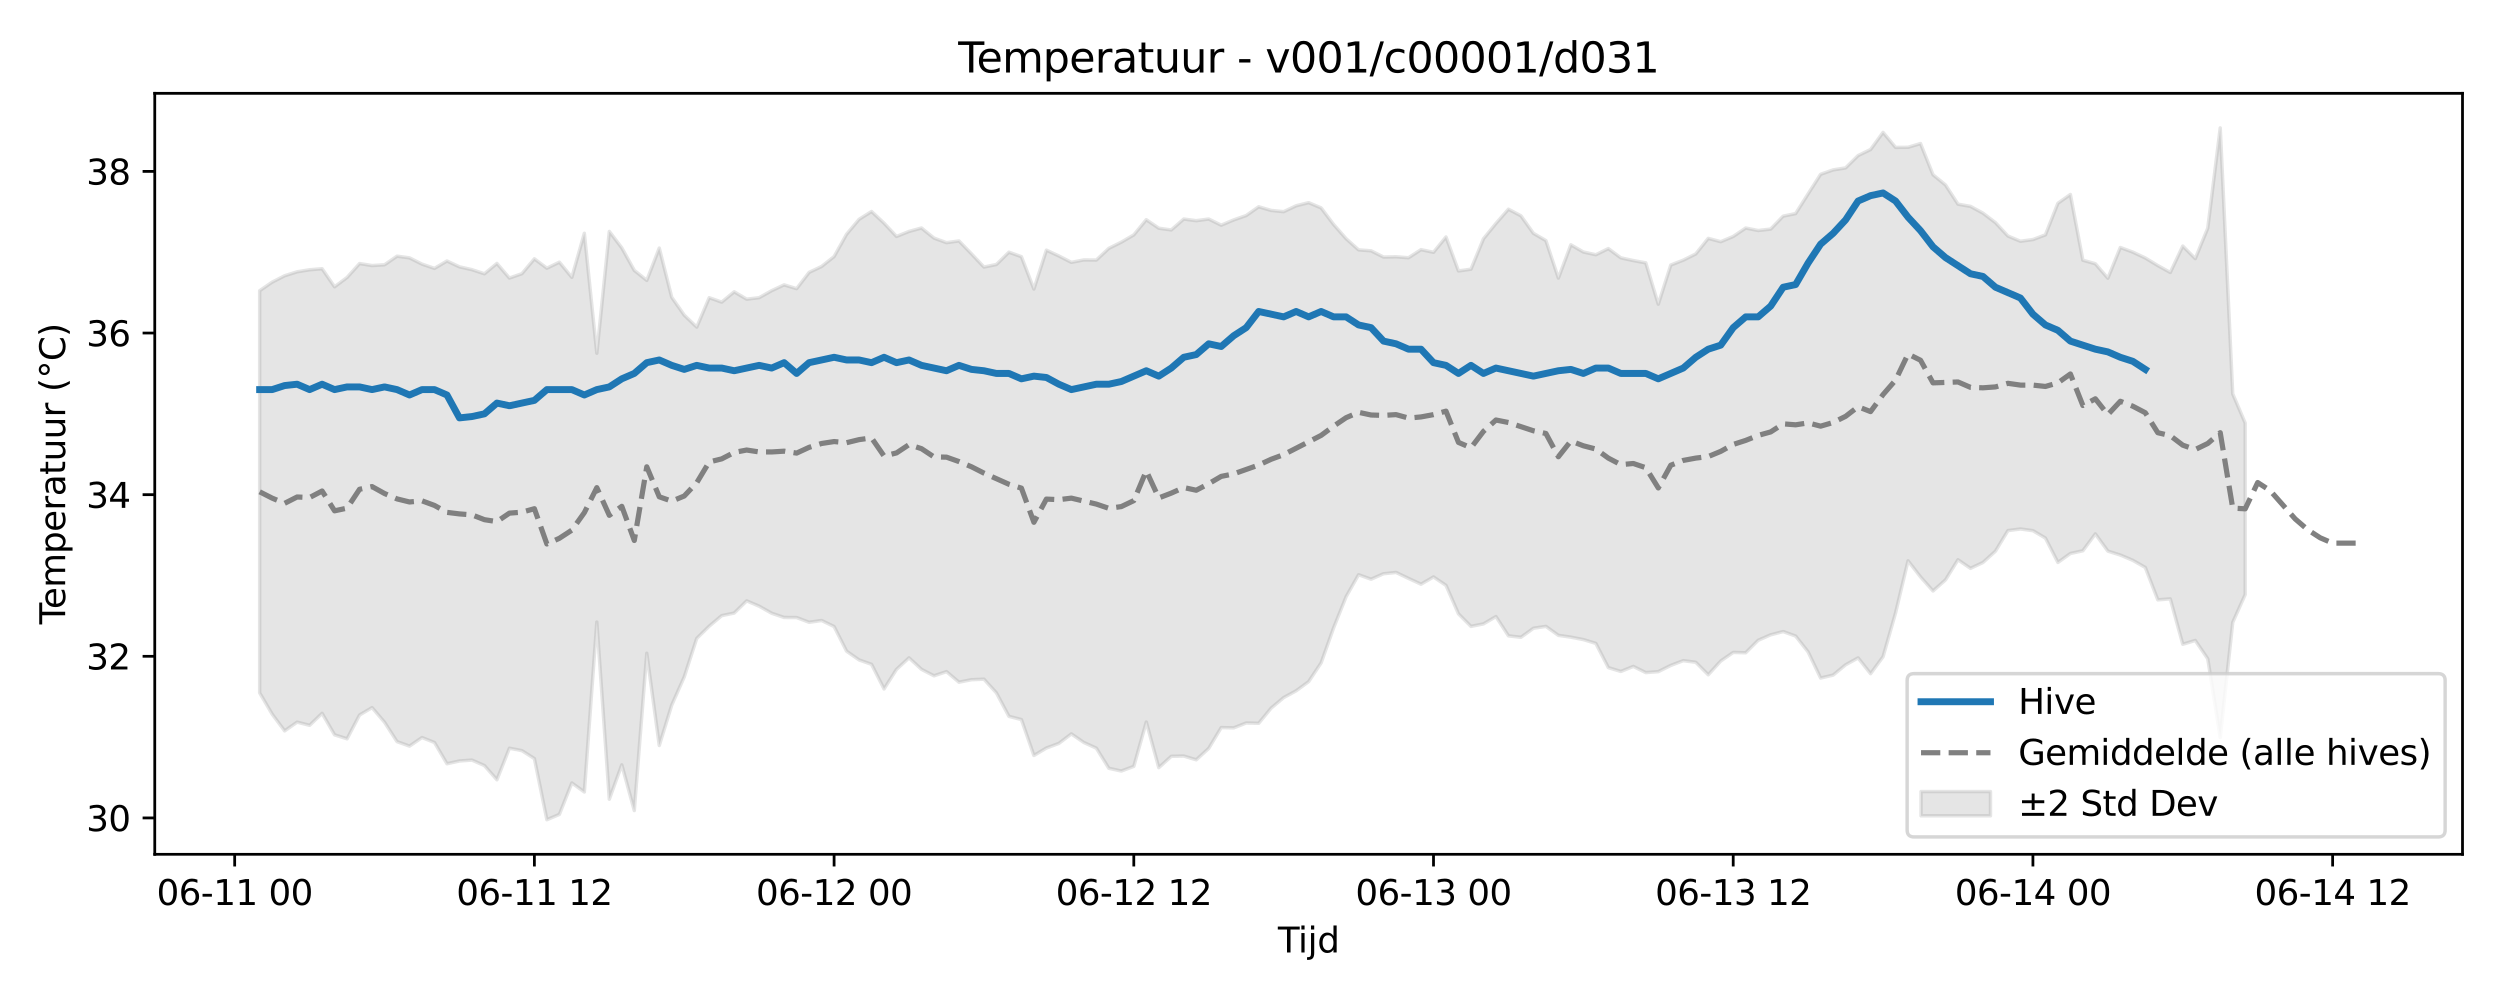 <?xml version="1.0" encoding="utf-8" standalone="no"?>
<!DOCTYPE svg PUBLIC "-//W3C//DTD SVG 1.1//EN"
  "http://www.w3.org/Graphics/SVG/1.1/DTD/svg11.dtd">
<svg xmlns:xlink="http://www.w3.org/1999/xlink" width="720pt" height="288pt" viewBox="0 0 720 288" xmlns="http://www.w3.org/2000/svg" version="1.1">
 <defs>
  <style type="text/css">*{stroke-linejoin: round; stroke-linecap: butt}</style>
 </defs>
 <g id="figure_1">
  <g id="patch_1">
   <path d="M 0 288 
L 720 288 
L 720 0 
L 0 0 
z
" style="fill: #ffffff"/>
  </g>
  <g id="axes_1">
   <g id="patch_2">
    <path d="M 44.57 246.04 
L 709.2 246.04 
L 709.2 26.88 
L 44.57 26.88 
z
" style="fill: #ffffff"/>
   </g>
   <g id="FillBetweenPolyCollection_1">
    <defs>
     <path id="m74bbbd4d99" d="M 74.78 -204.272 
L 74.78 -88.464 
L 78.377 -82.337 
L 81.973 -77.506 
L 85.57 -80.019 
L 89.166 -79.104 
L 92.763 -82.563 
L 96.359 -76.364 
L 99.956 -75.22 
L 103.552 -82.082 
L 107.149 -84.205 
L 110.745 -79.994 
L 114.342 -74.411 
L 117.938 -73.119 
L 121.535 -75.59 
L 125.131 -74.158 
L 128.728 -68.039 
L 132.324 -68.838 
L 135.921 -69.093 
L 139.517 -67.515 
L 143.114 -63.42 
L 146.71 -72.512 
L 150.307 -71.816 
L 153.903 -69.523 
L 157.5 -51.922 
L 161.096 -53.441 
L 164.693 -62.511 
L 168.289 -59.905 
L 171.885 -108.845 
L 175.482 -57.829 
L 179.078 -67.728 
L 182.675 -54.553 
L 186.271 -99.858 
L 189.868 -73.299 
L 193.464 -84.946 
L 197.061 -93.048 
L 200.657 -104.134 
L 204.254 -107.657 
L 207.85 -110.694 
L 211.447 -111.438 
L 215.043 -114.947 
L 218.64 -113.411 
L 222.236 -111.388 
L 225.833 -110.164 
L 229.429 -110.145 
L 233.026 -108.778 
L 236.622 -109.299 
L 240.219 -107.554 
L 243.815 -100.458 
L 247.412 -97.938 
L 251.008 -96.676 
L 254.605 -89.58 
L 258.201 -95.223 
L 261.798 -98.541 
L 265.394 -95.227 
L 268.991 -93.367 
L 272.587 -94.569 
L 276.183 -91.526 
L 279.78 -92.241 
L 283.376 -92.392 
L 286.973 -88.437 
L 290.569 -81.689 
L 294.166 -80.765 
L 297.762 -70.416 
L 301.359 -72.565 
L 304.955 -73.9 
L 308.552 -76.637 
L 312.148 -74.161 
L 315.745 -72.535 
L 319.341 -66.733 
L 322.938 -65.942 
L 326.534 -67.283 
L 330.131 -80.051 
L 333.727 -66.914 
L 337.324 -70.18 
L 340.92 -70.255 
L 344.517 -69.174 
L 348.113 -72.467 
L 351.71 -78.455 
L 355.306 -78.374 
L 358.903 -79.78 
L 362.499 -79.692 
L 366.096 -84.068 
L 369.692 -87.091 
L 373.289 -89.046 
L 376.885 -91.688 
L 380.481 -97.084 
L 384.078 -107.173 
L 387.674 -116.14 
L 391.271 -122.473 
L 394.867 -121.186 
L 398.464 -122.768 
L 402.06 -123.132 
L 405.657 -121.415 
L 409.253 -119.752 
L 412.85 -121.835 
L 416.446 -119.419 
L 420.043 -111.206 
L 423.639 -107.6 
L 427.236 -108.317 
L 430.832 -110.425 
L 434.429 -104.884 
L 438.025 -104.455 
L 441.622 -107.058 
L 445.218 -107.603 
L 448.815 -105.017 
L 452.411 -104.497 
L 456.008 -103.799 
L 459.604 -102.701 
L 463.201 -95.723 
L 466.797 -94.618 
L 470.394 -96.07 
L 473.99 -94.29 
L 477.587 -94.566 
L 481.183 -96.361 
L 484.779 -97.725 
L 488.376 -97.266 
L 491.972 -93.666 
L 495.569 -97.618 
L 499.165 -100.103 
L 502.762 -99.999 
L 506.358 -103.598 
L 509.955 -105.173 
L 513.551 -106.11 
L 517.148 -104.812 
L 520.744 -100.233 
L 524.341 -92.722 
L 527.937 -93.565 
L 531.534 -96.536 
L 535.13 -98.526 
L 538.727 -93.973 
L 542.323 -98.867 
L 545.92 -111.47 
L 549.516 -126.488 
L 553.113 -121.844 
L 556.709 -117.8 
L 560.306 -120.989 
L 563.902 -126.788 
L 567.499 -124.313 
L 571.095 -126.006 
L 574.692 -129.26 
L 578.288 -135.182 
L 581.885 -135.652 
L 585.481 -135.167 
L 589.077 -133.038 
L 592.674 -126.011 
L 596.27 -128.593 
L 599.867 -129.377 
L 603.463 -134.239 
L 607.06 -129.28 
L 610.656 -128.143 
L 614.253 -126.623 
L 617.849 -124.565 
L 621.446 -115.241 
L 625.042 -115.525 
L 628.639 -102.452 
L 632.235 -103.549 
L 635.832 -98.268 
L 639.428 -75.604 
L 643.025 -108.741 
L 646.621 -116.776 
L 646.621 -166.151 
L 646.621 -166.151 
L 643.025 -174.574 
L 639.428 -251.158 
L 635.832 -222.287 
L 632.235 -213.515 
L 628.639 -217.133 
L 625.042 -209.53 
L 621.446 -211.521 
L 617.849 -213.705 
L 614.253 -215.397 
L 610.656 -216.722 
L 607.06 -207.879 
L 603.463 -212.049 
L 599.867 -213.057 
L 596.27 -231.996 
L 592.674 -229.457 
L 589.077 -220.362 
L 585.481 -219.008 
L 581.885 -218.523 
L 578.288 -220.028 
L 574.692 -223.881 
L 571.095 -226.618 
L 567.499 -228.569 
L 563.902 -229.198 
L 560.306 -234.738 
L 556.709 -237.669 
L 553.113 -246.659 
L 549.516 -245.583 
L 545.92 -245.55 
L 542.323 -249.877 
L 538.727 -244.944 
L 535.13 -243.199 
L 531.534 -239.647 
L 527.937 -239.071 
L 524.341 -237.808 
L 520.744 -232.181 
L 517.148 -226.494 
L 513.551 -225.751 
L 509.955 -222.032 
L 506.358 -221.612 
L 502.762 -222.33 
L 499.165 -219.898 
L 495.569 -218.393 
L 491.972 -219.352 
L 488.376 -214.866 
L 484.779 -213.077 
L 481.183 -211.67 
L 477.587 -200.386 
L 473.99 -212.3 
L 470.394 -212.958 
L 466.797 -213.745 
L 463.201 -216.408 
L 459.604 -214.64 
L 456.008 -215.426 
L 452.411 -217.499 
L 448.815 -207.909 
L 445.218 -218.716 
L 441.622 -220.812 
L 438.025 -225.854 
L 434.429 -227.752 
L 430.832 -223.652 
L 427.236 -219.221 
L 423.639 -210.472 
L 420.043 -209.97 
L 416.446 -219.757 
L 412.85 -215.345 
L 409.253 -216.098 
L 405.657 -213.77 
L 402.06 -214.048 
L 398.464 -213.969 
L 394.867 -215.773 
L 391.271 -216.037 
L 387.674 -219.268 
L 384.078 -223.358 
L 380.481 -228.126 
L 376.885 -229.643 
L 373.289 -228.738 
L 369.692 -227.036 
L 366.096 -227.399 
L 362.499 -228.45 
L 358.903 -225.923 
L 355.306 -224.67 
L 351.71 -223.148 
L 348.113 -224.924 
L 344.517 -224.449 
L 340.92 -224.919 
L 337.324 -221.78 
L 333.727 -222.275 
L 330.131 -224.729 
L 326.534 -220.354 
L 322.938 -218.26 
L 319.341 -216.471 
L 315.745 -213.107 
L 312.148 -213.144 
L 308.552 -212.441 
L 304.955 -214.291 
L 301.359 -215.959 
L 297.762 -204.753 
L 294.166 -214.077 
L 290.569 -215.369 
L 286.973 -211.835 
L 283.376 -211.094 
L 279.78 -214.903 
L 276.183 -218.61 
L 272.587 -218.117 
L 268.991 -219.43 
L 265.394 -222.335 
L 261.798 -221.349 
L 258.201 -219.901 
L 254.605 -223.734 
L 251.008 -227.094 
L 247.412 -224.834 
L 243.815 -220.541 
L 240.219 -214.11 
L 236.622 -211.256 
L 233.026 -209.56 
L 229.429 -204.868 
L 225.833 -205.958 
L 222.236 -204.29 
L 218.64 -202.268 
L 215.043 -201.84 
L 211.447 -203.963 
L 207.85 -200.994 
L 204.254 -202.258 
L 200.657 -193.792 
L 197.061 -197.25 
L 193.464 -202.377 
L 189.868 -216.554 
L 186.271 -207.249 
L 182.675 -210.141 
L 179.078 -216.621 
L 175.482 -221.348 
L 171.885 -186.262 
L 168.289 -220.823 
L 164.693 -208.131 
L 161.096 -212.494 
L 157.5 -210.755 
L 153.903 -213.46 
L 150.307 -209.171 
L 146.71 -207.921 
L 143.114 -212.136 
L 139.517 -209.15 
L 135.921 -210.343 
L 132.324 -211.151 
L 128.728 -212.837 
L 125.131 -210.708 
L 121.535 -211.936 
L 117.938 -213.742 
L 114.342 -214.223 
L 110.745 -211.744 
L 107.149 -211.523 
L 103.552 -212.095 
L 99.956 -208.094 
L 96.359 -205.399 
L 92.763 -210.616 
L 89.166 -210.307 
L 85.57 -209.724 
L 81.973 -208.579 
L 78.377 -206.741 
L 74.78 -204.272 
z
" style="stroke: #808080; stroke-opacity: 0.2"/>
    </defs>
    <g clip-path="url(#p75a809d0b5)">
     <use xlink:href="#m74bbbd4d99" x="0" y="288" style="fill: #808080; fill-opacity: 0.2; stroke: #808080; stroke-opacity: 0.2"/>
    </g>
   </g>
   <g id="matplotlib.axis_1">
    <g id="xtick_1">
     <g id="line2d_1">
      <defs>
       <path id="m6ad0f42340" d="M 0 0 
L 0 3.5 
" style="stroke: #000000; stroke-width: 0.8"/>
      </defs>
      <g>
       <use xlink:href="#m6ad0f42340" x="67.587" y="246.04" style="stroke: #000000; stroke-width: 0.8"/>
      </g>
     </g>
     <g id="text_1">
      <!-- 06-11 00 -->
      <g transform="translate(45.107 260.638) scale(0.1 -0.1)">
       <defs>
        <path id="DejaVuSans-30" d="M 2034 4250 
Q 1547 4250 1301 3770 
Q 1056 3291 1056 2328 
Q 1056 1369 1301 889 
Q 1547 409 2034 409 
Q 2525 409 2770 889 
Q 3016 1369 3016 2328 
Q 3016 3291 2770 3770 
Q 2525 4250 2034 4250 
z
M 2034 4750 
Q 2819 4750 3233 4129 
Q 3647 3509 3647 2328 
Q 3647 1150 3233 529 
Q 2819 -91 2034 -91 
Q 1250 -91 836 529 
Q 422 1150 422 2328 
Q 422 3509 836 4129 
Q 1250 4750 2034 4750 
z
" transform="scale(0.016)"/>
        <path id="DejaVuSans-36" d="M 2113 2584 
Q 1688 2584 1439 2293 
Q 1191 2003 1191 1497 
Q 1191 994 1439 701 
Q 1688 409 2113 409 
Q 2538 409 2786 701 
Q 3034 994 3034 1497 
Q 3034 2003 2786 2293 
Q 2538 2584 2113 2584 
z
M 3366 4563 
L 3366 3988 
Q 3128 4100 2886 4159 
Q 2644 4219 2406 4219 
Q 1781 4219 1451 3797 
Q 1122 3375 1075 2522 
Q 1259 2794 1537 2939 
Q 1816 3084 2150 3084 
Q 2853 3084 3261 2657 
Q 3669 2231 3669 1497 
Q 3669 778 3244 343 
Q 2819 -91 2113 -91 
Q 1303 -91 875 529 
Q 447 1150 447 2328 
Q 447 3434 972 4092 
Q 1497 4750 2381 4750 
Q 2619 4750 2861 4703 
Q 3103 4656 3366 4563 
z
" transform="scale(0.016)"/>
        <path id="DejaVuSans-2d" d="M 313 2009 
L 1997 2009 
L 1997 1497 
L 313 1497 
L 313 2009 
z
" transform="scale(0.016)"/>
        <path id="DejaVuSans-31" d="M 794 531 
L 1825 531 
L 1825 4091 
L 703 3866 
L 703 4441 
L 1819 4666 
L 2450 4666 
L 2450 531 
L 3481 531 
L 3481 0 
L 794 0 
L 794 531 
z
" transform="scale(0.016)"/>
        <path id="DejaVuSans-20" transform="scale(0.016)"/>
       </defs>
       <use xlink:href="#DejaVuSans-30"/>
       <use xlink:href="#DejaVuSans-36" transform="translate(63.623 0)"/>
       <use xlink:href="#DejaVuSans-2d" transform="translate(127.246 0)"/>
       <use xlink:href="#DejaVuSans-31" transform="translate(163.33 0)"/>
       <use xlink:href="#DejaVuSans-31" transform="translate(226.953 0)"/>
       <use xlink:href="#DejaVuSans-20" transform="translate(290.576 0)"/>
       <use xlink:href="#DejaVuSans-30" transform="translate(322.363 0)"/>
       <use xlink:href="#DejaVuSans-30" transform="translate(385.986 0)"/>
      </g>
     </g>
    </g>
    <g id="xtick_2">
     <g id="line2d_2">
      <g>
       <use xlink:href="#m6ad0f42340" x="153.903" y="246.04" style="stroke: #000000; stroke-width: 0.8"/>
      </g>
     </g>
     <g id="text_2">
      <!-- 06-11 12 -->
      <g transform="translate(131.423 260.638) scale(0.1 -0.1)">
       <defs>
        <path id="DejaVuSans-32" d="M 1228 531 
L 3431 531 
L 3431 0 
L 469 0 
L 469 531 
Q 828 903 1448 1529 
Q 2069 2156 2228 2338 
Q 2531 2678 2651 2914 
Q 2772 3150 2772 3378 
Q 2772 3750 2511 3984 
Q 2250 4219 1831 4219 
Q 1534 4219 1204 4116 
Q 875 4013 500 3803 
L 500 4441 
Q 881 4594 1212 4672 
Q 1544 4750 1819 4750 
Q 2544 4750 2975 4387 
Q 3406 4025 3406 3419 
Q 3406 3131 3298 2873 
Q 3191 2616 2906 2266 
Q 2828 2175 2409 1742 
Q 1991 1309 1228 531 
z
" transform="scale(0.016)"/>
       </defs>
       <use xlink:href="#DejaVuSans-30"/>
       <use xlink:href="#DejaVuSans-36" transform="translate(63.623 0)"/>
       <use xlink:href="#DejaVuSans-2d" transform="translate(127.246 0)"/>
       <use xlink:href="#DejaVuSans-31" transform="translate(163.33 0)"/>
       <use xlink:href="#DejaVuSans-31" transform="translate(226.953 0)"/>
       <use xlink:href="#DejaVuSans-20" transform="translate(290.576 0)"/>
       <use xlink:href="#DejaVuSans-31" transform="translate(322.363 0)"/>
       <use xlink:href="#DejaVuSans-32" transform="translate(385.986 0)"/>
      </g>
     </g>
    </g>
    <g id="xtick_3">
     <g id="line2d_3">
      <g>
       <use xlink:href="#m6ad0f42340" x="240.219" y="246.04" style="stroke: #000000; stroke-width: 0.8"/>
      </g>
     </g>
     <g id="text_3">
      <!-- 06-12 00 -->
      <g transform="translate(217.738 260.638) scale(0.1 -0.1)">
       <use xlink:href="#DejaVuSans-30"/>
       <use xlink:href="#DejaVuSans-36" transform="translate(63.623 0)"/>
       <use xlink:href="#DejaVuSans-2d" transform="translate(127.246 0)"/>
       <use xlink:href="#DejaVuSans-31" transform="translate(163.33 0)"/>
       <use xlink:href="#DejaVuSans-32" transform="translate(226.953 0)"/>
       <use xlink:href="#DejaVuSans-20" transform="translate(290.576 0)"/>
       <use xlink:href="#DejaVuSans-30" transform="translate(322.363 0)"/>
       <use xlink:href="#DejaVuSans-30" transform="translate(385.986 0)"/>
      </g>
     </g>
    </g>
    <g id="xtick_4">
     <g id="line2d_4">
      <g>
       <use xlink:href="#m6ad0f42340" x="326.534" y="246.04" style="stroke: #000000; stroke-width: 0.8"/>
      </g>
     </g>
     <g id="text_4">
      <!-- 06-12 12 -->
      <g transform="translate(304.054 260.638) scale(0.1 -0.1)">
       <use xlink:href="#DejaVuSans-30"/>
       <use xlink:href="#DejaVuSans-36" transform="translate(63.623 0)"/>
       <use xlink:href="#DejaVuSans-2d" transform="translate(127.246 0)"/>
       <use xlink:href="#DejaVuSans-31" transform="translate(163.33 0)"/>
       <use xlink:href="#DejaVuSans-32" transform="translate(226.953 0)"/>
       <use xlink:href="#DejaVuSans-20" transform="translate(290.576 0)"/>
       <use xlink:href="#DejaVuSans-31" transform="translate(322.363 0)"/>
       <use xlink:href="#DejaVuSans-32" transform="translate(385.986 0)"/>
      </g>
     </g>
    </g>
    <g id="xtick_5">
     <g id="line2d_5">
      <g>
       <use xlink:href="#m6ad0f42340" x="412.85" y="246.04" style="stroke: #000000; stroke-width: 0.8"/>
      </g>
     </g>
     <g id="text_5">
      <!-- 06-13 00 -->
      <g transform="translate(390.369 260.638) scale(0.1 -0.1)">
       <defs>
        <path id="DejaVuSans-33" d="M 2597 2516 
Q 3050 2419 3304 2112 
Q 3559 1806 3559 1356 
Q 3559 666 3084 287 
Q 2609 -91 1734 -91 
Q 1441 -91 1130 -33 
Q 819 25 488 141 
L 488 750 
Q 750 597 1062 519 
Q 1375 441 1716 441 
Q 2309 441 2620 675 
Q 2931 909 2931 1356 
Q 2931 1769 2642 2001 
Q 2353 2234 1838 2234 
L 1294 2234 
L 1294 2753 
L 1863 2753 
Q 2328 2753 2575 2939 
Q 2822 3125 2822 3475 
Q 2822 3834 2567 4026 
Q 2313 4219 1838 4219 
Q 1578 4219 1281 4162 
Q 984 4106 628 3988 
L 628 4550 
Q 988 4650 1302 4700 
Q 1616 4750 1894 4750 
Q 2613 4750 3031 4423 
Q 3450 4097 3450 3541 
Q 3450 3153 3228 2886 
Q 3006 2619 2597 2516 
z
" transform="scale(0.016)"/>
       </defs>
       <use xlink:href="#DejaVuSans-30"/>
       <use xlink:href="#DejaVuSans-36" transform="translate(63.623 0)"/>
       <use xlink:href="#DejaVuSans-2d" transform="translate(127.246 0)"/>
       <use xlink:href="#DejaVuSans-31" transform="translate(163.33 0)"/>
       <use xlink:href="#DejaVuSans-33" transform="translate(226.953 0)"/>
       <use xlink:href="#DejaVuSans-20" transform="translate(290.576 0)"/>
       <use xlink:href="#DejaVuSans-30" transform="translate(322.363 0)"/>
       <use xlink:href="#DejaVuSans-30" transform="translate(385.986 0)"/>
      </g>
     </g>
    </g>
    <g id="xtick_6">
     <g id="line2d_6">
      <g>
       <use xlink:href="#m6ad0f42340" x="499.165" y="246.04" style="stroke: #000000; stroke-width: 0.8"/>
      </g>
     </g>
     <g id="text_6">
      <!-- 06-13 12 -->
      <g transform="translate(476.685 260.638) scale(0.1 -0.1)">
       <use xlink:href="#DejaVuSans-30"/>
       <use xlink:href="#DejaVuSans-36" transform="translate(63.623 0)"/>
       <use xlink:href="#DejaVuSans-2d" transform="translate(127.246 0)"/>
       <use xlink:href="#DejaVuSans-31" transform="translate(163.33 0)"/>
       <use xlink:href="#DejaVuSans-33" transform="translate(226.953 0)"/>
       <use xlink:href="#DejaVuSans-20" transform="translate(290.576 0)"/>
       <use xlink:href="#DejaVuSans-31" transform="translate(322.363 0)"/>
       <use xlink:href="#DejaVuSans-32" transform="translate(385.986 0)"/>
      </g>
     </g>
    </g>
    <g id="xtick_7">
     <g id="line2d_7">
      <g>
       <use xlink:href="#m6ad0f42340" x="585.481" y="246.04" style="stroke: #000000; stroke-width: 0.8"/>
      </g>
     </g>
     <g id="text_7">
      <!-- 06-14 00 -->
      <g transform="translate(563.001 260.638) scale(0.1 -0.1)">
       <defs>
        <path id="DejaVuSans-34" d="M 2419 4116 
L 825 1625 
L 2419 1625 
L 2419 4116 
z
M 2253 4666 
L 3047 4666 
L 3047 1625 
L 3713 1625 
L 3713 1100 
L 3047 1100 
L 3047 0 
L 2419 0 
L 2419 1100 
L 313 1100 
L 313 1709 
L 2253 4666 
z
" transform="scale(0.016)"/>
       </defs>
       <use xlink:href="#DejaVuSans-30"/>
       <use xlink:href="#DejaVuSans-36" transform="translate(63.623 0)"/>
       <use xlink:href="#DejaVuSans-2d" transform="translate(127.246 0)"/>
       <use xlink:href="#DejaVuSans-31" transform="translate(163.33 0)"/>
       <use xlink:href="#DejaVuSans-34" transform="translate(226.953 0)"/>
       <use xlink:href="#DejaVuSans-20" transform="translate(290.576 0)"/>
       <use xlink:href="#DejaVuSans-30" transform="translate(322.363 0)"/>
       <use xlink:href="#DejaVuSans-30" transform="translate(385.986 0)"/>
      </g>
     </g>
    </g>
    <g id="xtick_8">
     <g id="line2d_8">
      <g>
       <use xlink:href="#m6ad0f42340" x="671.797" y="246.04" style="stroke: #000000; stroke-width: 0.8"/>
      </g>
     </g>
     <g id="text_8">
      <!-- 06-14 12 -->
      <g transform="translate(649.316 260.638) scale(0.1 -0.1)">
       <use xlink:href="#DejaVuSans-30"/>
       <use xlink:href="#DejaVuSans-36" transform="translate(63.623 0)"/>
       <use xlink:href="#DejaVuSans-2d" transform="translate(127.246 0)"/>
       <use xlink:href="#DejaVuSans-31" transform="translate(163.33 0)"/>
       <use xlink:href="#DejaVuSans-34" transform="translate(226.953 0)"/>
       <use xlink:href="#DejaVuSans-20" transform="translate(290.576 0)"/>
       <use xlink:href="#DejaVuSans-31" transform="translate(322.363 0)"/>
       <use xlink:href="#DejaVuSans-32" transform="translate(385.986 0)"/>
      </g>
     </g>
    </g>
    <g id="text_9">
     <!-- Tijd -->
     <g transform="translate(368.035 274.317) scale(0.1 -0.1)">
      <defs>
       <path id="DejaVuSans-54" d="M -19 4666 
L 3928 4666 
L 3928 4134 
L 2272 4134 
L 2272 0 
L 1638 0 
L 1638 4134 
L -19 4134 
L -19 4666 
z
" transform="scale(0.016)"/>
       <path id="DejaVuSans-69" d="M 603 3500 
L 1178 3500 
L 1178 0 
L 603 0 
L 603 3500 
z
M 603 4863 
L 1178 4863 
L 1178 4134 
L 603 4134 
L 603 4863 
z
" transform="scale(0.016)"/>
       <path id="DejaVuSans-6a" d="M 603 3500 
L 1178 3500 
L 1178 -63 
Q 1178 -731 923 -1031 
Q 669 -1331 103 -1331 
L -116 -1331 
L -116 -844 
L 38 -844 
Q 366 -844 484 -692 
Q 603 -541 603 -63 
L 603 3500 
z
M 603 4863 
L 1178 4863 
L 1178 4134 
L 603 4134 
L 603 4863 
z
" transform="scale(0.016)"/>
       <path id="DejaVuSans-64" d="M 2906 2969 
L 2906 4863 
L 3481 4863 
L 3481 0 
L 2906 0 
L 2906 525 
Q 2725 213 2448 61 
Q 2172 -91 1784 -91 
Q 1150 -91 751 415 
Q 353 922 353 1747 
Q 353 2572 751 3078 
Q 1150 3584 1784 3584 
Q 2172 3584 2448 3432 
Q 2725 3281 2906 2969 
z
M 947 1747 
Q 947 1113 1208 752 
Q 1469 391 1925 391 
Q 2381 391 2643 752 
Q 2906 1113 2906 1747 
Q 2906 2381 2643 2742 
Q 2381 3103 1925 3103 
Q 1469 3103 1208 2742 
Q 947 2381 947 1747 
z
" transform="scale(0.016)"/>
      </defs>
      <use xlink:href="#DejaVuSans-54"/>
      <use xlink:href="#DejaVuSans-69" transform="translate(57.959 0)"/>
      <use xlink:href="#DejaVuSans-6a" transform="translate(85.742 0)"/>
      <use xlink:href="#DejaVuSans-64" transform="translate(113.525 0)"/>
     </g>
    </g>
   </g>
   <g id="matplotlib.axis_2">
    <g id="ytick_1">
     <g id="line2d_9">
      <defs>
       <path id="m053f065ba8" d="M 0 0 
L -3.5 0 
" style="stroke: #000000; stroke-width: 0.8"/>
      </defs>
      <g>
       <use xlink:href="#m053f065ba8" x="44.57" y="235.565" style="stroke: #000000; stroke-width: 0.8"/>
      </g>
     </g>
     <g id="text_10">
      <!-- 30 -->
      <g transform="translate(24.845 239.364) scale(0.1 -0.1)">
       <use xlink:href="#DejaVuSans-33"/>
       <use xlink:href="#DejaVuSans-30" transform="translate(63.623 0)"/>
      </g>
     </g>
    </g>
    <g id="ytick_2">
     <g id="line2d_10">
      <g>
       <use xlink:href="#m053f065ba8" x="44.57" y="189.014" style="stroke: #000000; stroke-width: 0.8"/>
      </g>
     </g>
     <g id="text_11">
      <!-- 32 -->
      <g transform="translate(24.845 192.814) scale(0.1 -0.1)">
       <use xlink:href="#DejaVuSans-33"/>
       <use xlink:href="#DejaVuSans-32" transform="translate(63.623 0)"/>
      </g>
     </g>
    </g>
    <g id="ytick_3">
     <g id="line2d_11">
      <g>
       <use xlink:href="#m053f065ba8" x="44.57" y="142.463" style="stroke: #000000; stroke-width: 0.8"/>
      </g>
     </g>
     <g id="text_12">
      <!-- 34 -->
      <g transform="translate(24.845 146.263) scale(0.1 -0.1)">
       <use xlink:href="#DejaVuSans-33"/>
       <use xlink:href="#DejaVuSans-34" transform="translate(63.623 0)"/>
      </g>
     </g>
    </g>
    <g id="ytick_4">
     <g id="line2d_12">
      <g>
       <use xlink:href="#m053f065ba8" x="44.57" y="95.913" style="stroke: #000000; stroke-width: 0.8"/>
      </g>
     </g>
     <g id="text_13">
      <!-- 36 -->
      <g transform="translate(24.845 99.712) scale(0.1 -0.1)">
       <use xlink:href="#DejaVuSans-33"/>
       <use xlink:href="#DejaVuSans-36" transform="translate(63.623 0)"/>
      </g>
     </g>
    </g>
    <g id="ytick_5">
     <g id="line2d_13">
      <g>
       <use xlink:href="#m053f065ba8" x="44.57" y="49.362" style="stroke: #000000; stroke-width: 0.8"/>
      </g>
     </g>
     <g id="text_14">
      <!-- 38 -->
      <g transform="translate(24.845 53.161) scale(0.1 -0.1)">
       <defs>
        <path id="DejaVuSans-38" d="M 2034 2216 
Q 1584 2216 1326 1975 
Q 1069 1734 1069 1313 
Q 1069 891 1326 650 
Q 1584 409 2034 409 
Q 2484 409 2743 651 
Q 3003 894 3003 1313 
Q 3003 1734 2745 1975 
Q 2488 2216 2034 2216 
z
M 1403 2484 
Q 997 2584 770 2862 
Q 544 3141 544 3541 
Q 544 4100 942 4425 
Q 1341 4750 2034 4750 
Q 2731 4750 3128 4425 
Q 3525 4100 3525 3541 
Q 3525 3141 3298 2862 
Q 3072 2584 2669 2484 
Q 3125 2378 3379 2068 
Q 3634 1759 3634 1313 
Q 3634 634 3220 271 
Q 2806 -91 2034 -91 
Q 1263 -91 848 271 
Q 434 634 434 1313 
Q 434 1759 690 2068 
Q 947 2378 1403 2484 
z
M 1172 3481 
Q 1172 3119 1398 2916 
Q 1625 2713 2034 2713 
Q 2441 2713 2670 2916 
Q 2900 3119 2900 3481 
Q 2900 3844 2670 4047 
Q 2441 4250 2034 4250 
Q 1625 4250 1398 4047 
Q 1172 3844 1172 3481 
z
" transform="scale(0.016)"/>
       </defs>
       <use xlink:href="#DejaVuSans-33"/>
       <use xlink:href="#DejaVuSans-38" transform="translate(63.623 0)"/>
      </g>
     </g>
    </g>
    <g id="text_15">
     <!-- Temperatuur (°C) -->
     <g transform="translate(18.765 179.816) rotate(-90) scale(0.1 -0.1)">
      <defs>
       <path id="DejaVuSans-65" d="M 3597 1894 
L 3597 1613 
L 953 1613 
Q 991 1019 1311 708 
Q 1631 397 2203 397 
Q 2534 397 2845 478 
Q 3156 559 3463 722 
L 3463 178 
Q 3153 47 2828 -22 
Q 2503 -91 2169 -91 
Q 1331 -91 842 396 
Q 353 884 353 1716 
Q 353 2575 817 3079 
Q 1281 3584 2069 3584 
Q 2775 3584 3186 3129 
Q 3597 2675 3597 1894 
z
M 3022 2063 
Q 3016 2534 2758 2815 
Q 2500 3097 2075 3097 
Q 1594 3097 1305 2825 
Q 1016 2553 972 2059 
L 3022 2063 
z
" transform="scale(0.016)"/>
       <path id="DejaVuSans-6d" d="M 3328 2828 
Q 3544 3216 3844 3400 
Q 4144 3584 4550 3584 
Q 5097 3584 5394 3201 
Q 5691 2819 5691 2113 
L 5691 0 
L 5113 0 
L 5113 2094 
Q 5113 2597 4934 2840 
Q 4756 3084 4391 3084 
Q 3944 3084 3684 2787 
Q 3425 2491 3425 1978 
L 3425 0 
L 2847 0 
L 2847 2094 
Q 2847 2600 2669 2842 
Q 2491 3084 2119 3084 
Q 1678 3084 1418 2786 
Q 1159 2488 1159 1978 
L 1159 0 
L 581 0 
L 581 3500 
L 1159 3500 
L 1159 2956 
Q 1356 3278 1631 3431 
Q 1906 3584 2284 3584 
Q 2666 3584 2933 3390 
Q 3200 3197 3328 2828 
z
" transform="scale(0.016)"/>
       <path id="DejaVuSans-70" d="M 1159 525 
L 1159 -1331 
L 581 -1331 
L 581 3500 
L 1159 3500 
L 1159 2969 
Q 1341 3281 1617 3432 
Q 1894 3584 2278 3584 
Q 2916 3584 3314 3078 
Q 3713 2572 3713 1747 
Q 3713 922 3314 415 
Q 2916 -91 2278 -91 
Q 1894 -91 1617 61 
Q 1341 213 1159 525 
z
M 3116 1747 
Q 3116 2381 2855 2742 
Q 2594 3103 2138 3103 
Q 1681 3103 1420 2742 
Q 1159 2381 1159 1747 
Q 1159 1113 1420 752 
Q 1681 391 2138 391 
Q 2594 391 2855 752 
Q 3116 1113 3116 1747 
z
" transform="scale(0.016)"/>
       <path id="DejaVuSans-72" d="M 2631 2963 
Q 2534 3019 2420 3045 
Q 2306 3072 2169 3072 
Q 1681 3072 1420 2755 
Q 1159 2438 1159 1844 
L 1159 0 
L 581 0 
L 581 3500 
L 1159 3500 
L 1159 2956 
Q 1341 3275 1631 3429 
Q 1922 3584 2338 3584 
Q 2397 3584 2469 3576 
Q 2541 3569 2628 3553 
L 2631 2963 
z
" transform="scale(0.016)"/>
       <path id="DejaVuSans-61" d="M 2194 1759 
Q 1497 1759 1228 1600 
Q 959 1441 959 1056 
Q 959 750 1161 570 
Q 1363 391 1709 391 
Q 2188 391 2477 730 
Q 2766 1069 2766 1631 
L 2766 1759 
L 2194 1759 
z
M 3341 1997 
L 3341 0 
L 2766 0 
L 2766 531 
Q 2569 213 2275 61 
Q 1981 -91 1556 -91 
Q 1019 -91 701 211 
Q 384 513 384 1019 
Q 384 1609 779 1909 
Q 1175 2209 1959 2209 
L 2766 2209 
L 2766 2266 
Q 2766 2663 2505 2880 
Q 2244 3097 1772 3097 
Q 1472 3097 1187 3025 
Q 903 2953 641 2809 
L 641 3341 
Q 956 3463 1253 3523 
Q 1550 3584 1831 3584 
Q 2591 3584 2966 3190 
Q 3341 2797 3341 1997 
z
" transform="scale(0.016)"/>
       <path id="DejaVuSans-74" d="M 1172 4494 
L 1172 3500 
L 2356 3500 
L 2356 3053 
L 1172 3053 
L 1172 1153 
Q 1172 725 1289 603 
Q 1406 481 1766 481 
L 2356 481 
L 2356 0 
L 1766 0 
Q 1100 0 847 248 
Q 594 497 594 1153 
L 594 3053 
L 172 3053 
L 172 3500 
L 594 3500 
L 594 4494 
L 1172 4494 
z
" transform="scale(0.016)"/>
       <path id="DejaVuSans-75" d="M 544 1381 
L 544 3500 
L 1119 3500 
L 1119 1403 
Q 1119 906 1312 657 
Q 1506 409 1894 409 
Q 2359 409 2629 706 
Q 2900 1003 2900 1516 
L 2900 3500 
L 3475 3500 
L 3475 0 
L 2900 0 
L 2900 538 
Q 2691 219 2414 64 
Q 2138 -91 1772 -91 
Q 1169 -91 856 284 
Q 544 659 544 1381 
z
M 1991 3584 
L 1991 3584 
z
" transform="scale(0.016)"/>
       <path id="DejaVuSans-28" d="M 1984 4856 
Q 1566 4138 1362 3434 
Q 1159 2731 1159 2009 
Q 1159 1288 1364 580 
Q 1569 -128 1984 -844 
L 1484 -844 
Q 1016 -109 783 600 
Q 550 1309 550 2009 
Q 550 2706 781 3412 
Q 1013 4119 1484 4856 
L 1984 4856 
z
" transform="scale(0.016)"/>
       <path id="DejaVuSans-b0" d="M 1600 4347 
Q 1350 4347 1178 4173 
Q 1006 4000 1006 3750 
Q 1006 3503 1178 3333 
Q 1350 3163 1600 3163 
Q 1850 3163 2022 3333 
Q 2194 3503 2194 3750 
Q 2194 3997 2020 4172 
Q 1847 4347 1600 4347 
z
M 1600 4750 
Q 1800 4750 1984 4673 
Q 2169 4597 2303 4453 
Q 2447 4313 2519 4134 
Q 2591 3956 2591 3750 
Q 2591 3338 2302 3052 
Q 2013 2766 1594 2766 
Q 1172 2766 890 3047 
Q 609 3328 609 3750 
Q 609 4169 896 4459 
Q 1184 4750 1600 4750 
z
" transform="scale(0.016)"/>
       <path id="DejaVuSans-43" d="M 4122 4306 
L 4122 3641 
Q 3803 3938 3442 4084 
Q 3081 4231 2675 4231 
Q 1875 4231 1450 3742 
Q 1025 3253 1025 2328 
Q 1025 1406 1450 917 
Q 1875 428 2675 428 
Q 3081 428 3442 575 
Q 3803 722 4122 1019 
L 4122 359 
Q 3791 134 3420 21 
Q 3050 -91 2638 -91 
Q 1578 -91 968 557 
Q 359 1206 359 2328 
Q 359 3453 968 4101 
Q 1578 4750 2638 4750 
Q 3056 4750 3426 4639 
Q 3797 4528 4122 4306 
z
" transform="scale(0.016)"/>
       <path id="DejaVuSans-29" d="M 513 4856 
L 1013 4856 
Q 1481 4119 1714 3412 
Q 1947 2706 1947 2009 
Q 1947 1309 1714 600 
Q 1481 -109 1013 -844 
L 513 -844 
Q 928 -128 1133 580 
Q 1338 1288 1338 2009 
Q 1338 2731 1133 3434 
Q 928 4138 513 4856 
z
" transform="scale(0.016)"/>
      </defs>
      <use xlink:href="#DejaVuSans-54"/>
      <use xlink:href="#DejaVuSans-65" transform="translate(44.084 0)"/>
      <use xlink:href="#DejaVuSans-6d" transform="translate(105.607 0)"/>
      <use xlink:href="#DejaVuSans-70" transform="translate(203.02 0)"/>
      <use xlink:href="#DejaVuSans-65" transform="translate(266.496 0)"/>
      <use xlink:href="#DejaVuSans-72" transform="translate(328.02 0)"/>
      <use xlink:href="#DejaVuSans-61" transform="translate(369.133 0)"/>
      <use xlink:href="#DejaVuSans-74" transform="translate(430.412 0)"/>
      <use xlink:href="#DejaVuSans-75" transform="translate(469.621 0)"/>
      <use xlink:href="#DejaVuSans-75" transform="translate(533 0)"/>
      <use xlink:href="#DejaVuSans-72" transform="translate(596.379 0)"/>
      <use xlink:href="#DejaVuSans-20" transform="translate(637.492 0)"/>
      <use xlink:href="#DejaVuSans-28" transform="translate(669.279 0)"/>
      <use xlink:href="#DejaVuSans-b0" transform="translate(708.293 0)"/>
      <use xlink:href="#DejaVuSans-43" transform="translate(758.293 0)"/>
      <use xlink:href="#DejaVuSans-29" transform="translate(828.117 0)"/>
     </g>
    </g>
   </g>
   <g id="line2d_14">
    <path d="M 74.78 112.205 
L 78.377 112.205 
L 81.973 111.042 
L 85.57 110.654 
L 89.166 112.205 
L 92.763 110.654 
L 96.359 112.205 
L 99.956 111.43 
L 103.552 111.43 
L 107.149 112.205 
L 110.745 111.43 
L 114.342 112.205 
L 117.938 113.757 
L 121.535 112.205 
L 125.131 112.205 
L 128.728 113.757 
L 132.324 120.352 
L 135.921 119.964 
L 139.517 119.188 
L 143.114 116.085 
L 146.71 116.861 
L 153.903 115.309 
L 157.5 112.205 
L 164.693 112.205 
L 168.289 113.757 
L 171.885 112.205 
L 175.482 111.43 
L 179.078 109.102 
L 182.675 107.55 
L 186.271 104.447 
L 189.868 103.671 
L 193.464 105.223 
L 197.061 106.387 
L 200.657 105.223 
L 204.254 105.999 
L 207.85 105.999 
L 211.447 106.774 
L 218.64 105.223 
L 222.236 105.999 
L 225.833 104.447 
L 229.429 107.55 
L 233.026 104.447 
L 240.219 102.895 
L 243.815 103.671 
L 247.412 103.671 
L 251.008 104.447 
L 254.605 102.895 
L 258.201 104.447 
L 261.798 103.671 
L 265.394 105.223 
L 272.587 106.774 
L 276.183 105.223 
L 279.78 106.387 
L 283.376 106.774 
L 286.973 107.55 
L 290.569 107.55 
L 294.166 109.102 
L 297.762 108.326 
L 301.359 108.714 
L 304.955 110.654 
L 308.552 112.205 
L 315.745 110.654 
L 319.341 110.654 
L 322.938 109.878 
L 330.131 106.774 
L 333.727 108.326 
L 337.324 105.999 
L 340.92 102.895 
L 344.517 102.119 
L 348.113 99.016 
L 351.71 99.792 
L 355.306 96.688 
L 358.903 94.361 
L 362.499 89.706 
L 369.692 91.258 
L 373.289 89.706 
L 376.885 91.258 
L 380.481 89.706 
L 384.078 91.258 
L 387.674 91.258 
L 391.271 93.585 
L 394.867 94.361 
L 398.464 98.24 
L 402.06 99.016 
L 405.657 100.568 
L 409.253 100.568 
L 412.85 104.447 
L 416.446 105.223 
L 420.043 107.55 
L 423.639 105.223 
L 427.236 107.55 
L 430.832 105.999 
L 441.622 108.326 
L 448.815 106.774 
L 452.411 106.387 
L 456.008 107.55 
L 459.604 105.999 
L 463.201 105.999 
L 466.797 107.55 
L 473.99 107.55 
L 477.587 109.102 
L 484.779 105.999 
L 488.376 102.895 
L 491.972 100.568 
L 495.569 99.404 
L 499.165 94.361 
L 502.762 91.258 
L 506.358 91.258 
L 509.955 88.154 
L 513.551 82.723 
L 517.148 81.947 
L 520.744 75.741 
L 524.341 70.31 
L 527.937 67.206 
L 531.534 63.327 
L 535.13 57.896 
L 538.727 56.344 
L 542.323 55.569 
L 545.92 57.896 
L 549.516 62.551 
L 553.113 66.43 
L 556.709 71.085 
L 560.306 74.189 
L 567.499 78.844 
L 571.095 79.62 
L 574.692 82.723 
L 581.885 85.827 
L 585.481 90.482 
L 589.077 93.585 
L 592.674 95.137 
L 596.27 98.24 
L 603.463 100.568 
L 607.06 101.344 
L 610.656 102.895 
L 614.253 104.059 
L 617.849 106.387 
L 617.849 106.387 
" clip-path="url(#p75a809d0b5)" style="fill: none; stroke: #1f77b4; stroke-width: 2; stroke-linecap: square"/>
   </g>
   <g id="line2d_15">
    <path d="M 74.78 141.632 
L 78.377 143.461 
L 81.973 144.957 
L 85.57 143.129 
L 89.166 143.295 
L 92.763 141.411 
L 96.359 147.119 
L 99.956 146.343 
L 103.552 140.912 
L 107.149 140.136 
L 110.745 142.131 
L 114.342 143.683 
L 117.938 144.569 
L 121.535 144.237 
L 125.131 145.567 
L 128.728 147.562 
L 132.324 148.005 
L 135.921 148.282 
L 139.517 149.668 
L 143.114 150.222 
L 146.71 147.784 
L 150.307 147.507 
L 153.903 146.509 
L 157.5 156.662 
L 161.096 155.032 
L 164.693 152.679 
L 168.289 147.636 
L 171.885 140.446 
L 175.482 148.412 
L 179.078 145.826 
L 182.675 155.653 
L 186.271 134.446 
L 189.868 143.073 
L 193.464 144.338 
L 197.061 142.851 
L 200.657 139.037 
L 204.254 133.042 
L 207.85 132.156 
L 211.447 130.299 
L 215.043 129.607 
L 218.64 130.161 
L 222.236 130.161 
L 225.833 129.939 
L 229.429 130.493 
L 233.026 128.831 
L 236.622 127.722 
L 240.219 127.168 
L 243.815 127.501 
L 247.412 126.614 
L 251.008 126.115 
L 254.605 131.343 
L 258.201 130.438 
L 261.798 128.055 
L 265.394 129.219 
L 268.991 131.602 
L 272.587 131.657 
L 276.183 132.932 
L 279.78 134.428 
L 283.376 136.257 
L 290.569 139.471 
L 294.166 140.579 
L 297.762 150.416 
L 301.359 143.738 
L 304.955 143.904 
L 308.552 143.461 
L 315.745 145.179 
L 319.341 146.398 
L 322.938 145.899 
L 326.534 144.181 
L 330.131 135.61 
L 333.727 143.406 
L 337.324 142.02 
L 340.92 140.413 
L 344.517 141.189 
L 348.113 139.305 
L 351.71 137.199 
L 355.306 136.478 
L 362.499 133.929 
L 366.096 132.267 
L 369.692 130.937 
L 380.481 125.395 
L 384.078 122.735 
L 387.674 120.296 
L 391.271 118.745 
L 394.867 119.521 
L 398.464 119.631 
L 402.06 119.41 
L 405.657 120.407 
L 409.253 120.075 
L 412.85 119.41 
L 416.446 118.412 
L 420.043 127.412 
L 423.639 128.964 
L 427.236 124.231 
L 430.832 120.961 
L 434.429 121.682 
L 441.622 124.065 
L 445.218 124.841 
L 448.815 131.537 
L 452.411 127.002 
L 456.008 128.387 
L 459.604 129.329 
L 463.201 131.934 
L 466.797 133.818 
L 470.394 133.486 
L 473.99 134.705 
L 477.587 140.524 
L 481.183 133.985 
L 484.779 132.599 
L 488.376 131.934 
L 491.972 131.491 
L 495.569 129.995 
L 499.165 127.999 
L 502.762 126.836 
L 506.358 125.395 
L 509.955 124.397 
L 513.551 122.07 
L 517.148 122.347 
L 520.744 121.793 
L 524.341 122.735 
L 527.937 121.682 
L 531.534 119.908 
L 535.13 117.138 
L 538.727 118.542 
L 542.323 113.628 
L 545.92 109.49 
L 549.516 101.964 
L 553.113 103.749 
L 556.709 110.266 
L 563.902 110.007 
L 567.499 111.559 
L 571.095 111.688 
L 574.692 111.43 
L 578.288 110.395 
L 581.885 110.912 
L 585.481 110.912 
L 589.077 111.3 
L 592.674 110.266 
L 596.27 107.706 
L 599.867 116.783 
L 603.463 114.856 
L 607.06 119.421 
L 610.656 115.567 
L 614.253 116.99 
L 617.849 118.865 
L 621.446 124.619 
L 625.042 125.472 
L 628.639 128.207 
L 632.235 129.468 
L 635.832 127.722 
L 639.428 124.619 
L 643.025 146.343 
L 646.621 146.537 
L 650.218 138.972 
L 653.814 141.3 
L 661.007 149.446 
L 664.604 152.55 
L 668.2 154.877 
L 671.797 156.429 
L 678.99 156.429 
L 678.99 156.429 
" clip-path="url(#p75a809d0b5)" style="fill: none; stroke-dasharray: 5.55,2.4; stroke-dashoffset: 0; stroke: #808080; stroke-width: 1.5"/>
   </g>
   <g id="patch_3">
    <path d="M 44.57 246.04 
L 44.57 26.88 
" style="fill: none; stroke: #000000; stroke-width: 0.8; stroke-linejoin: miter; stroke-linecap: square"/>
   </g>
   <g id="patch_4">
    <path d="M 709.2 246.04 
L 709.2 26.88 
" style="fill: none; stroke: #000000; stroke-width: 0.8; stroke-linejoin: miter; stroke-linecap: square"/>
   </g>
   <g id="patch_5">
    <path d="M 44.57 246.04 
L 709.2 246.04 
" style="fill: none; stroke: #000000; stroke-width: 0.8; stroke-linejoin: miter; stroke-linecap: square"/>
   </g>
   <g id="patch_6">
    <path d="M 44.57 26.88 
L 709.2 26.88 
" style="fill: none; stroke: #000000; stroke-width: 0.8; stroke-linejoin: miter; stroke-linecap: square"/>
   </g>
   <g id="text_16">
    <!-- Temperatuur - v001/c00001/d031 -->
    <g transform="translate(275.963 20.88) scale(0.12 -0.12)">
     <defs>
      <path id="DejaVuSans-76" d="M 191 3500 
L 800 3500 
L 1894 563 
L 2988 3500 
L 3597 3500 
L 2284 0 
L 1503 0 
L 191 3500 
z
" transform="scale(0.016)"/>
      <path id="DejaVuSans-2f" d="M 1625 4666 
L 2156 4666 
L 531 -594 
L 0 -594 
L 1625 4666 
z
" transform="scale(0.016)"/>
      <path id="DejaVuSans-63" d="M 3122 3366 
L 3122 2828 
Q 2878 2963 2633 3030 
Q 2388 3097 2138 3097 
Q 1578 3097 1268 2742 
Q 959 2388 959 1747 
Q 959 1106 1268 751 
Q 1578 397 2138 397 
Q 2388 397 2633 464 
Q 2878 531 3122 666 
L 3122 134 
Q 2881 22 2623 -34 
Q 2366 -91 2075 -91 
Q 1284 -91 818 406 
Q 353 903 353 1747 
Q 353 2603 823 3093 
Q 1294 3584 2113 3584 
Q 2378 3584 2631 3529 
Q 2884 3475 3122 3366 
z
" transform="scale(0.016)"/>
     </defs>
     <use xlink:href="#DejaVuSans-54"/>
     <use xlink:href="#DejaVuSans-65" transform="translate(44.084 0)"/>
     <use xlink:href="#DejaVuSans-6d" transform="translate(105.607 0)"/>
     <use xlink:href="#DejaVuSans-70" transform="translate(203.02 0)"/>
     <use xlink:href="#DejaVuSans-65" transform="translate(266.496 0)"/>
     <use xlink:href="#DejaVuSans-72" transform="translate(328.02 0)"/>
     <use xlink:href="#DejaVuSans-61" transform="translate(369.133 0)"/>
     <use xlink:href="#DejaVuSans-74" transform="translate(430.412 0)"/>
     <use xlink:href="#DejaVuSans-75" transform="translate(469.621 0)"/>
     <use xlink:href="#DejaVuSans-75" transform="translate(533 0)"/>
     <use xlink:href="#DejaVuSans-72" transform="translate(596.379 0)"/>
     <use xlink:href="#DejaVuSans-20" transform="translate(637.492 0)"/>
     <use xlink:href="#DejaVuSans-2d" transform="translate(669.279 0)"/>
     <use xlink:href="#DejaVuSans-20" transform="translate(705.363 0)"/>
     <use xlink:href="#DejaVuSans-76" transform="translate(737.15 0)"/>
     <use xlink:href="#DejaVuSans-30" transform="translate(796.33 0)"/>
     <use xlink:href="#DejaVuSans-30" transform="translate(859.953 0)"/>
     <use xlink:href="#DejaVuSans-31" transform="translate(923.576 0)"/>
     <use xlink:href="#DejaVuSans-2f" transform="translate(987.199 0)"/>
     <use xlink:href="#DejaVuSans-63" transform="translate(1020.891 0)"/>
     <use xlink:href="#DejaVuSans-30" transform="translate(1075.871 0)"/>
     <use xlink:href="#DejaVuSans-30" transform="translate(1139.494 0)"/>
     <use xlink:href="#DejaVuSans-30" transform="translate(1203.117 0)"/>
     <use xlink:href="#DejaVuSans-30" transform="translate(1266.74 0)"/>
     <use xlink:href="#DejaVuSans-31" transform="translate(1330.363 0)"/>
     <use xlink:href="#DejaVuSans-2f" transform="translate(1393.986 0)"/>
     <use xlink:href="#DejaVuSans-64" transform="translate(1427.678 0)"/>
     <use xlink:href="#DejaVuSans-30" transform="translate(1491.154 0)"/>
     <use xlink:href="#DejaVuSans-33" transform="translate(1554.777 0)"/>
     <use xlink:href="#DejaVuSans-31" transform="translate(1618.4 0)"/>
    </g>
   </g>
   <g id="legend_1">
    <g id="patch_7">
     <path d="M 551.256 241.04 
L 702.2 241.04 
Q 704.2 241.04 704.2 239.04 
L 704.2 196.006 
Q 704.2 194.006 702.2 194.006 
L 551.256 194.006 
Q 549.256 194.006 549.256 196.006 
L 549.256 239.04 
Q 549.256 241.04 551.256 241.04 
z
" style="fill: #ffffff; opacity: 0.8; stroke: #cccccc; stroke-linejoin: miter"/>
    </g>
    <g id="line2d_16">
     <path d="M 553.256 202.104 
L 563.256 202.104 
L 573.256 202.104 
" style="fill: none; stroke: #1f77b4; stroke-width: 2; stroke-linecap: square"/>
    </g>
    <g id="text_17">
     <!-- Hive -->
     <g transform="translate(581.256 205.604) scale(0.1 -0.1)">
      <defs>
       <path id="DejaVuSans-48" d="M 628 4666 
L 1259 4666 
L 1259 2753 
L 3553 2753 
L 3553 4666 
L 4184 4666 
L 4184 0 
L 3553 0 
L 3553 2222 
L 1259 2222 
L 1259 0 
L 628 0 
L 628 4666 
z
" transform="scale(0.016)"/>
      </defs>
      <use xlink:href="#DejaVuSans-48"/>
      <use xlink:href="#DejaVuSans-69" transform="translate(75.195 0)"/>
      <use xlink:href="#DejaVuSans-76" transform="translate(102.979 0)"/>
      <use xlink:href="#DejaVuSans-65" transform="translate(162.158 0)"/>
     </g>
    </g>
    <g id="line2d_17">
     <path d="M 553.256 216.782 
L 563.256 216.782 
L 573.256 216.782 
" style="fill: none; stroke-dasharray: 5.55,2.4; stroke-dashoffset: 0; stroke: #808080; stroke-width: 1.5"/>
    </g>
    <g id="text_18">
     <!-- Gemiddelde (alle hives) -->
     <g transform="translate(581.256 220.282) scale(0.1 -0.1)">
      <defs>
       <path id="DejaVuSans-47" d="M 3809 666 
L 3809 1919 
L 2778 1919 
L 2778 2438 
L 4434 2438 
L 4434 434 
Q 4069 175 3628 42 
Q 3188 -91 2688 -91 
Q 1594 -91 976 548 
Q 359 1188 359 2328 
Q 359 3472 976 4111 
Q 1594 4750 2688 4750 
Q 3144 4750 3555 4637 
Q 3966 4525 4313 4306 
L 4313 3634 
Q 3963 3931 3569 4081 
Q 3175 4231 2741 4231 
Q 1884 4231 1454 3753 
Q 1025 3275 1025 2328 
Q 1025 1384 1454 906 
Q 1884 428 2741 428 
Q 3075 428 3337 486 
Q 3600 544 3809 666 
z
" transform="scale(0.016)"/>
       <path id="DejaVuSans-6c" d="M 603 4863 
L 1178 4863 
L 1178 0 
L 603 0 
L 603 4863 
z
" transform="scale(0.016)"/>
       <path id="DejaVuSans-68" d="M 3513 2113 
L 3513 0 
L 2938 0 
L 2938 2094 
Q 2938 2591 2744 2837 
Q 2550 3084 2163 3084 
Q 1697 3084 1428 2787 
Q 1159 2491 1159 1978 
L 1159 0 
L 581 0 
L 581 4863 
L 1159 4863 
L 1159 2956 
Q 1366 3272 1645 3428 
Q 1925 3584 2291 3584 
Q 2894 3584 3203 3211 
Q 3513 2838 3513 2113 
z
" transform="scale(0.016)"/>
       <path id="DejaVuSans-73" d="M 2834 3397 
L 2834 2853 
Q 2591 2978 2328 3040 
Q 2066 3103 1784 3103 
Q 1356 3103 1142 2972 
Q 928 2841 928 2578 
Q 928 2378 1081 2264 
Q 1234 2150 1697 2047 
L 1894 2003 
Q 2506 1872 2764 1633 
Q 3022 1394 3022 966 
Q 3022 478 2636 193 
Q 2250 -91 1575 -91 
Q 1294 -91 989 -36 
Q 684 19 347 128 
L 347 722 
Q 666 556 975 473 
Q 1284 391 1588 391 
Q 1994 391 2212 530 
Q 2431 669 2431 922 
Q 2431 1156 2273 1281 
Q 2116 1406 1581 1522 
L 1381 1569 
Q 847 1681 609 1914 
Q 372 2147 372 2553 
Q 372 3047 722 3315 
Q 1072 3584 1716 3584 
Q 2034 3584 2315 3537 
Q 2597 3491 2834 3397 
z
" transform="scale(0.016)"/>
      </defs>
      <use xlink:href="#DejaVuSans-47"/>
      <use xlink:href="#DejaVuSans-65" transform="translate(77.49 0)"/>
      <use xlink:href="#DejaVuSans-6d" transform="translate(139.014 0)"/>
      <use xlink:href="#DejaVuSans-69" transform="translate(236.426 0)"/>
      <use xlink:href="#DejaVuSans-64" transform="translate(264.209 0)"/>
      <use xlink:href="#DejaVuSans-64" transform="translate(327.686 0)"/>
      <use xlink:href="#DejaVuSans-65" transform="translate(391.162 0)"/>
      <use xlink:href="#DejaVuSans-6c" transform="translate(452.686 0)"/>
      <use xlink:href="#DejaVuSans-64" transform="translate(480.469 0)"/>
      <use xlink:href="#DejaVuSans-65" transform="translate(543.945 0)"/>
      <use xlink:href="#DejaVuSans-20" transform="translate(605.469 0)"/>
      <use xlink:href="#DejaVuSans-28" transform="translate(637.256 0)"/>
      <use xlink:href="#DejaVuSans-61" transform="translate(676.27 0)"/>
      <use xlink:href="#DejaVuSans-6c" transform="translate(737.549 0)"/>
      <use xlink:href="#DejaVuSans-6c" transform="translate(765.332 0)"/>
      <use xlink:href="#DejaVuSans-65" transform="translate(793.115 0)"/>
      <use xlink:href="#DejaVuSans-20" transform="translate(854.639 0)"/>
      <use xlink:href="#DejaVuSans-68" transform="translate(886.426 0)"/>
      <use xlink:href="#DejaVuSans-69" transform="translate(949.805 0)"/>
      <use xlink:href="#DejaVuSans-76" transform="translate(977.588 0)"/>
      <use xlink:href="#DejaVuSans-65" transform="translate(1036.768 0)"/>
      <use xlink:href="#DejaVuSans-73" transform="translate(1098.291 0)"/>
      <use xlink:href="#DejaVuSans-29" transform="translate(1150.391 0)"/>
     </g>
    </g>
    <g id="patch_8">
     <path d="M 553.256 234.96 
L 573.256 234.96 
L 573.256 227.96 
L 553.256 227.96 
z
" style="fill: #808080; fill-opacity: 0.2; stroke: #808080; stroke-opacity: 0.2; stroke-linejoin: miter"/>
    </g>
    <g id="text_19">
     <!-- ±2 Std Dev -->
     <g transform="translate(581.256 234.96) scale(0.1 -0.1)">
      <defs>
       <path id="DejaVuSans-b1" d="M 2944 4013 
L 2944 2803 
L 4684 2803 
L 4684 2272 
L 2944 2272 
L 2944 1063 
L 2419 1063 
L 2419 2272 
L 678 2272 
L 678 2803 
L 2419 2803 
L 2419 4013 
L 2944 4013 
z
M 678 531 
L 4684 531 
L 4684 0 
L 678 0 
L 678 531 
z
" transform="scale(0.016)"/>
       <path id="DejaVuSans-53" d="M 3425 4513 
L 3425 3897 
Q 3066 4069 2747 4153 
Q 2428 4238 2131 4238 
Q 1616 4238 1336 4038 
Q 1056 3838 1056 3469 
Q 1056 3159 1242 3001 
Q 1428 2844 1947 2747 
L 2328 2669 
Q 3034 2534 3370 2195 
Q 3706 1856 3706 1288 
Q 3706 609 3251 259 
Q 2797 -91 1919 -91 
Q 1588 -91 1214 -16 
Q 841 59 441 206 
L 441 856 
Q 825 641 1194 531 
Q 1563 422 1919 422 
Q 2459 422 2753 634 
Q 3047 847 3047 1241 
Q 3047 1584 2836 1778 
Q 2625 1972 2144 2069 
L 1759 2144 
Q 1053 2284 737 2584 
Q 422 2884 422 3419 
Q 422 4038 858 4394 
Q 1294 4750 2059 4750 
Q 2388 4750 2728 4690 
Q 3069 4631 3425 4513 
z
" transform="scale(0.016)"/>
       <path id="DejaVuSans-44" d="M 1259 4147 
L 1259 519 
L 2022 519 
Q 2988 519 3436 956 
Q 3884 1394 3884 2338 
Q 3884 3275 3436 3711 
Q 2988 4147 2022 4147 
L 1259 4147 
z
M 628 4666 
L 1925 4666 
Q 3281 4666 3915 4102 
Q 4550 3538 4550 2338 
Q 4550 1131 3912 565 
Q 3275 0 1925 0 
L 628 0 
L 628 4666 
z
" transform="scale(0.016)"/>
      </defs>
      <use xlink:href="#DejaVuSans-b1"/>
      <use xlink:href="#DejaVuSans-32" transform="translate(83.789 0)"/>
      <use xlink:href="#DejaVuSans-20" transform="translate(147.412 0)"/>
      <use xlink:href="#DejaVuSans-53" transform="translate(179.199 0)"/>
      <use xlink:href="#DejaVuSans-74" transform="translate(242.676 0)"/>
      <use xlink:href="#DejaVuSans-64" transform="translate(281.885 0)"/>
      <use xlink:href="#DejaVuSans-20" transform="translate(345.361 0)"/>
      <use xlink:href="#DejaVuSans-44" transform="translate(377.148 0)"/>
      <use xlink:href="#DejaVuSans-65" transform="translate(454.15 0)"/>
      <use xlink:href="#DejaVuSans-76" transform="translate(515.674 0)"/>
     </g>
    </g>
   </g>
  </g>
 </g>
 <defs>
  <clipPath id="p75a809d0b5">
   <rect x="44.57" y="26.88" width="664.63" height="219.16"/>
  </clipPath>
 </defs>
</svg>
